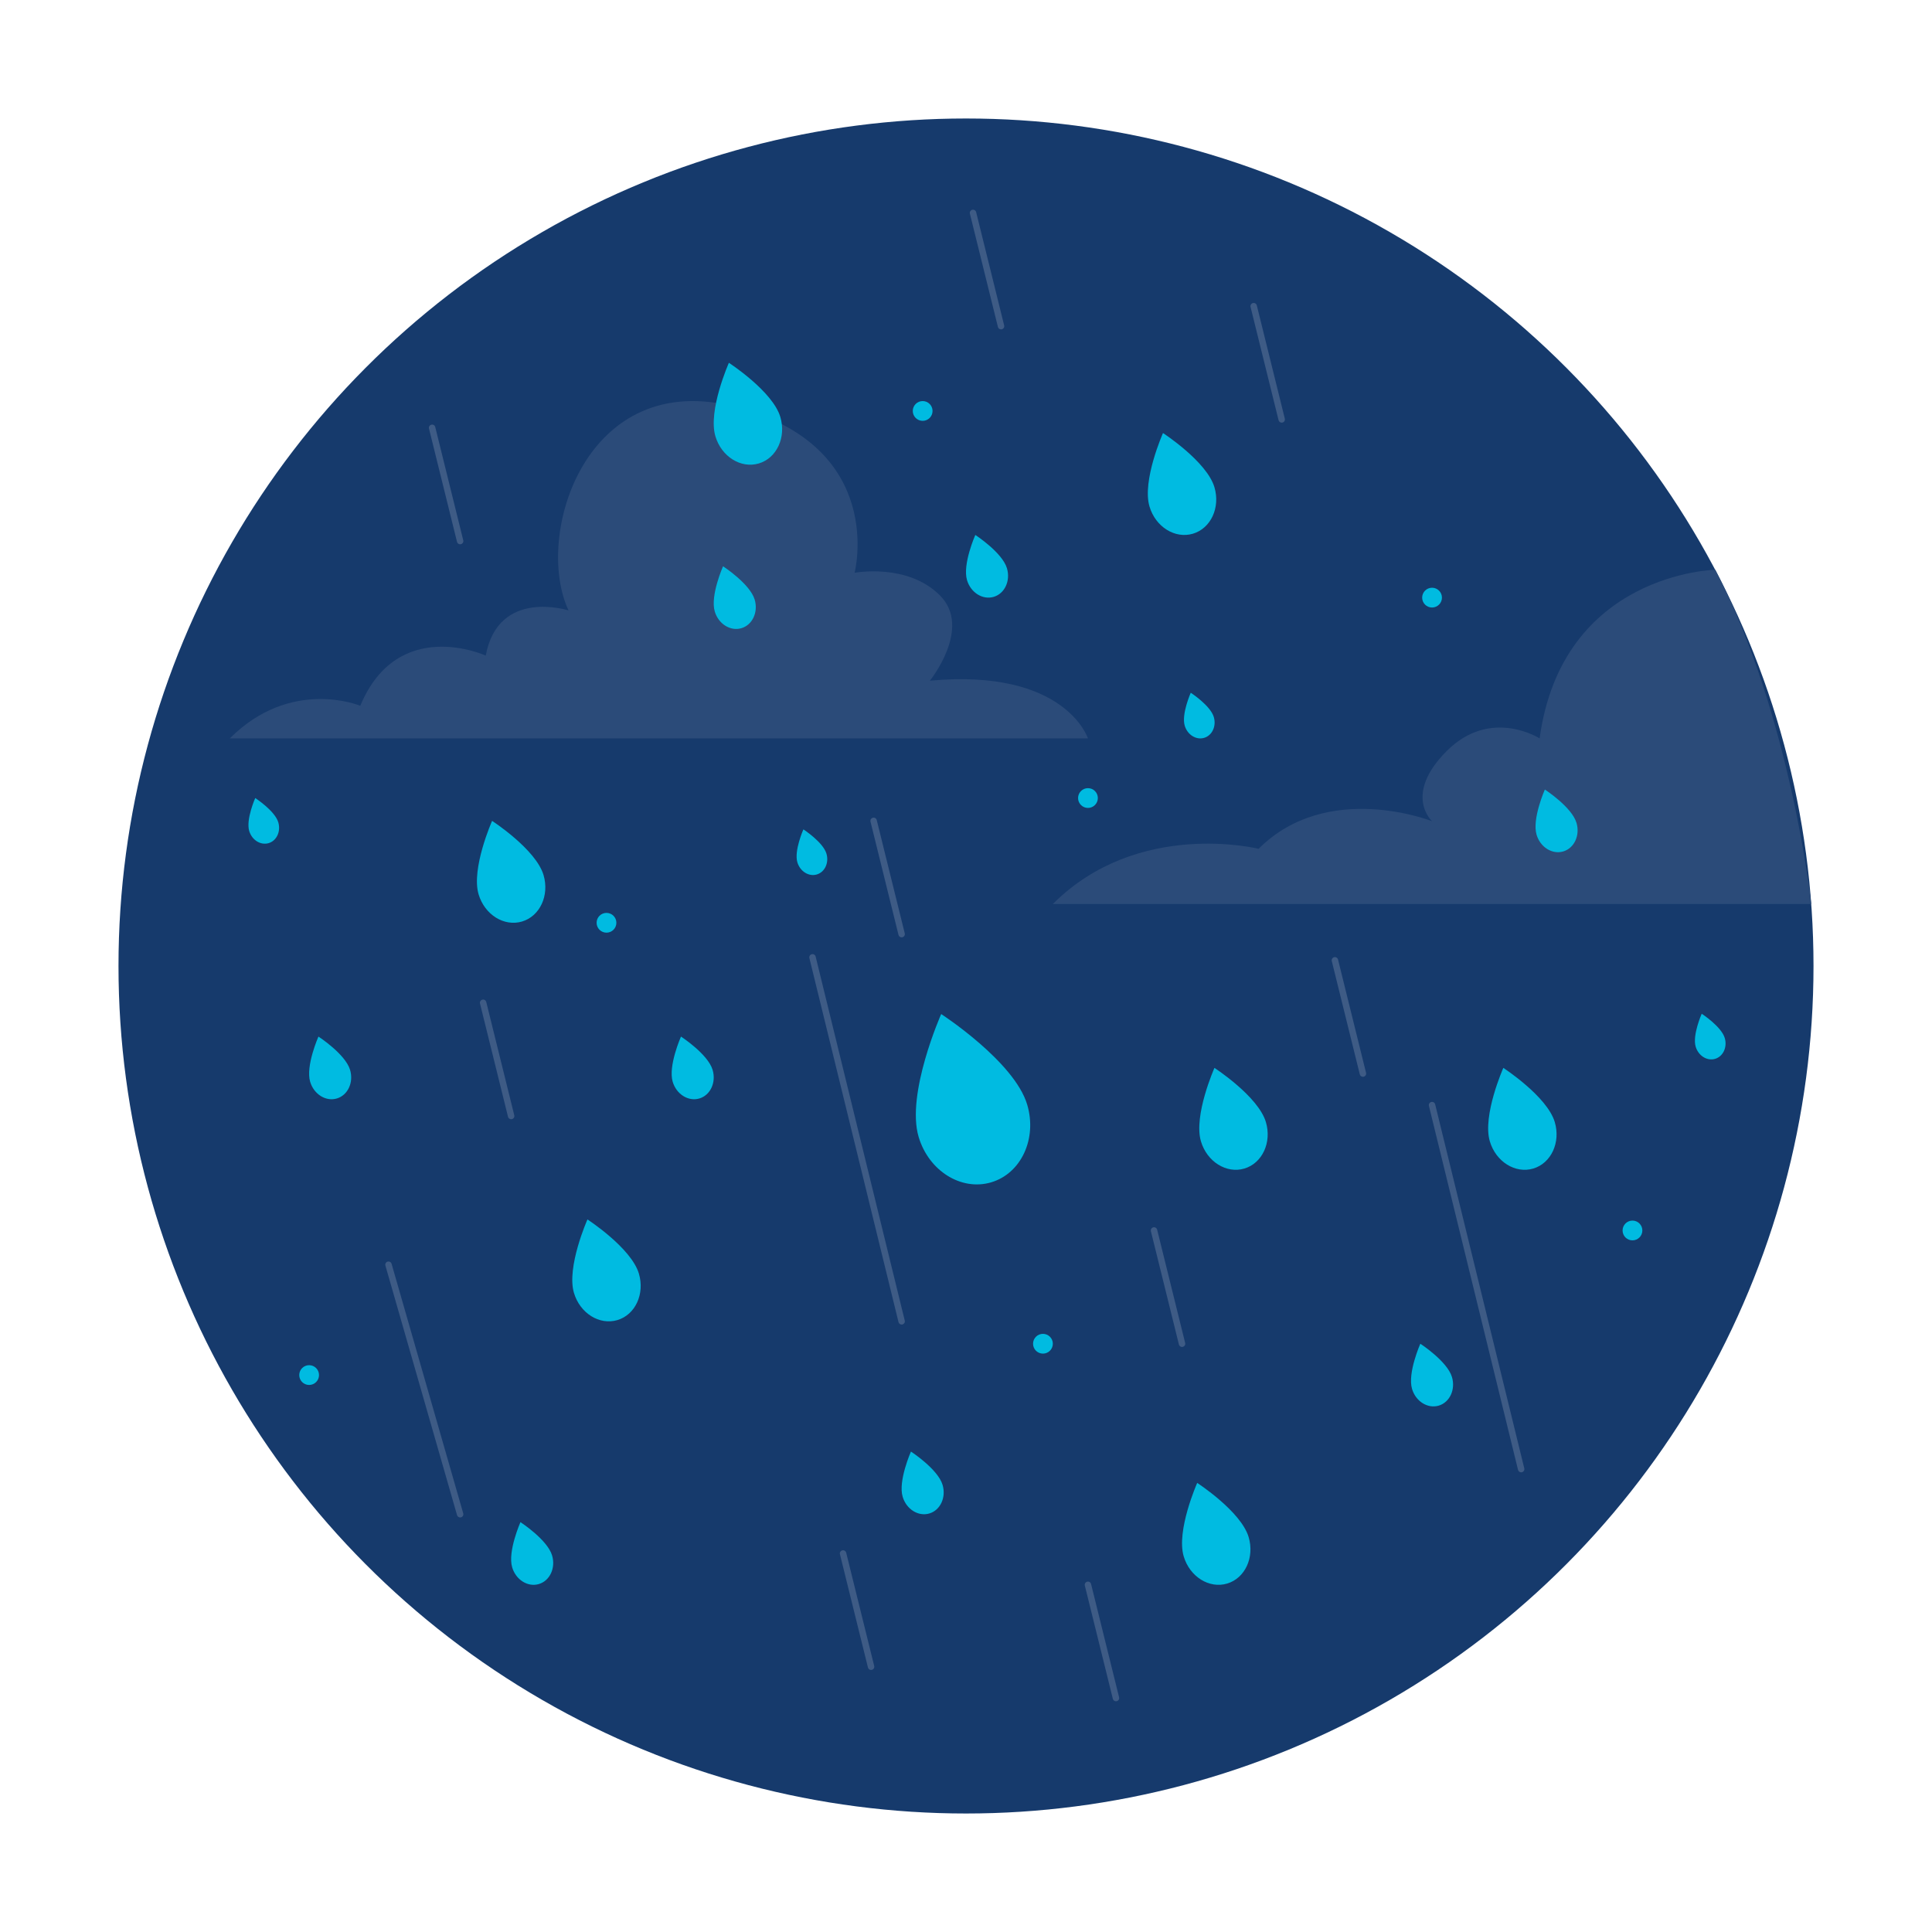 <?xml version="1.0" encoding="utf-8"?>
<!-- Generator: Adobe Illustrator 16.0.0, SVG Export Plug-In . SVG Version: 6.00 Build 0)  -->
<!DOCTYPE svg PUBLIC "-//W3C//DTD SVG 1.1 Tiny//EN" "http://www.w3.org/Graphics/SVG/1.1/DTD/svg11-tiny.dtd">
<svg version="1.1" baseProfile="tiny" id="Layer_1" xmlns="http://www.w3.org/2000/svg" xmlns:xlink="http://www.w3.org/1999/xlink"
	 x="0px" y="0px" width="300px" height="300px" viewBox="0 0 300 300" xml:space="preserve">
<g>
	<circle fill="#163A6C" cx="150" cy="150" r="131.6"/>
	<path fill="#2B4B79" d="M35.682,114.659h133.256c0,0-3.506-10.91-24.547-8.962c0,0,6.623-8.182,1.558-13.247
		s-13.247-3.507-13.247-3.507s5.066-19.481-18.312-25.716S82.827,83.1,88.282,94.788c0,0-10.909-3.508-12.857,7.013
		c0,0-13.639-6.234-19.482,7.793C55.942,109.594,45.229,105.113,35.682,114.659z"/>
	<path fill="#2B4B79" d="M163.482,140.375h117.77c0,0-3.198-29.393-14.896-51.906c0,0-23.777,0.475-27.284,26.19
		c0,0-7.597-4.87-14.416,1.948s-2.288,10.909-2.288,10.909s-16.219-6.429-26.935,4.286
		C195.433,131.803,176.73,127.127,163.482,140.375z"/>
	<path fill="#00BBE1" d="M84.401,135.877c0.938,3.157-0.558,6.389-3.342,7.217c-2.785,0.827-5.803-1.062-6.741-4.219
		c-1.19-4.003,2.095-11.41,2.095-11.41S83.212,131.874,84.401,135.877z"/>
	<path fill="#00BBE1" d="M159.503,171.526c1.569,5.277-0.933,10.681-5.587,12.064c-4.656,1.384-9.702-1.773-11.271-7.053
		c-1.99-6.692,3.502-19.076,3.502-19.076S157.514,164.833,159.503,171.526z"/>
	<path fill="#00BBE1" d="M99.207,197.766c0.938,3.157-0.558,6.389-3.342,7.217c-2.785,0.827-5.803-1.062-6.741-4.219
		c-1.19-4.003,2.095-11.41,2.095-11.41S98.018,193.763,99.207,197.766z"/>
	<path fill="#00BBE1" d="M193.889,238.678c0.938,3.157-0.558,6.389-3.342,7.217c-2.785,0.827-5.803-1.062-6.741-4.219
		c-1.19-4.003,2.095-11.41,2.095-11.41S192.699,234.675,193.889,238.678z"/>
	<path fill="#00BBE1" d="M241.424,174.235c0.938,3.157-0.558,6.389-3.342,7.217c-2.785,0.827-5.803-1.062-6.741-4.219
		c-1.19-4.003,2.095-11.41,2.095-11.41S240.234,170.232,241.424,174.235z"/>
	<path fill="#00BBE1" d="M188.577,75.657c0.938,3.157-0.558,6.389-3.342,7.217c-2.785,0.827-5.803-1.062-6.741-4.219
		c-1.19-4.003,2.095-11.41,2.095-11.41S187.388,71.654,188.577,75.657z"/>
	<path fill="#00BBE1" d="M121.17,64.748c0.938,3.157-0.558,6.389-3.342,7.217c-2.785,0.827-5.803-1.062-6.741-4.219
		c-1.19-4.003,2.095-11.41,2.095-11.41S119.98,60.745,121.17,64.748z"/>
	<path fill="#00BBE1" d="M196.567,174.235c0.938,3.157-0.558,6.389-3.342,7.217c-2.785,0.827-5.803-1.062-6.741-4.219
		c-1.19-4.003,2.095-11.41,2.095-11.41S195.378,170.232,196.567,174.235z"/>
	<path fill="#00BBE1" d="M225.461,213.827c0.577,1.941-0.343,3.929-2.055,4.438c-1.713,0.509-3.568-0.652-4.145-2.594
		c-0.732-2.461,1.287-7.017,1.287-7.017S224.73,211.366,225.461,213.827z"/>
	<path fill="#00BBE1" d="M244.798,127.772c0.577,1.941-0.343,3.929-2.055,4.438c-1.713,0.509-3.568-0.652-4.145-2.594
		c-0.732-2.461,1.287-7.017,1.287-7.017S244.067,125.312,244.798,127.772z"/>
	<path fill="#00BBE1" d="M110.655,166.132c0.577,1.941-0.343,3.929-2.055,4.438c-1.713,0.509-3.568-0.652-4.145-2.594
		c-0.732-2.461,1.287-7.017,1.287-7.017S109.925,163.671,110.655,166.132z"/>
	<path fill="#00BBE1" d="M54.361,166.132c0.577,1.941-0.343,3.929-2.055,4.438c-1.713,0.509-3.568-0.652-4.145-2.594
		c-0.732-2.461,1.287-7.017,1.287-7.017S53.631,163.671,54.361,166.132z"/>
	<path fill="#00BBE1" d="M85.729,241.532c0.577,1.941-0.343,3.929-2.055,4.438c-1.713,0.509-3.568-0.652-4.145-2.594
		c-0.732-2.461,1.287-7.017,1.287-7.017S84.999,239.071,85.729,241.532z"/>
	<path fill="#00BBE1" d="M146.364,230.573c0.577,1.941-0.343,3.929-2.055,4.438c-1.713,0.509-3.568-0.652-4.145-2.594
		c-0.732-2.461,1.287-7.017,1.287-7.017S145.634,228.112,146.364,230.573z"/>
	<path fill="#00BBE1" d="M156.359,88.241c0.577,1.941-0.343,3.929-2.055,4.438c-1.713,0.509-3.568-0.652-4.145-2.594
		c-0.732-2.461,1.287-7.017,1.287-7.017S155.629,85.78,156.359,88.241z"/>
	<path fill="#00BBE1" d="M188.479,111.339c0.42,1.414-0.25,2.862-1.497,3.233c-1.248,0.37-2.6-0.476-3.02-1.891
		c-0.534-1.793,0.938-5.111,0.938-5.111S187.947,109.546,188.479,111.339z"/>
	<path fill="#00BBE1" d="M128.331,132.554c0.42,1.414-0.25,2.862-1.497,3.233c-1.248,0.37-2.6-0.476-3.02-1.891
		c-0.534-1.793,0.938-5.111,0.938-5.111S127.799,130.761,128.331,132.554z"/>
	<path fill="#00BBE1" d="M267.82,161.183c0.42,1.414-0.25,2.862-1.497,3.233c-1.248,0.37-2.6-0.476-3.02-1.891
		c-0.534-1.793,0.938-5.111,0.938-5.111S267.288,159.39,267.82,161.183z"/>
	<path fill="#00BBE1" d="M43.213,127.688c0.42,1.414-0.25,2.862-1.497,3.233c-1.248,0.37-2.6-0.476-3.02-1.891
		c-0.534-1.793,0.938-5.111,0.938-5.111S42.681,125.896,43.213,127.688z"/>
	<path fill="#00BBE1" d="M117.187,93.106c0.577,1.941-0.343,3.929-2.055,4.438c-1.713,0.509-3.568-0.652-4.145-2.594
		c-0.732-2.461,1.287-7.017,1.287-7.017S116.456,90.646,117.187,93.106z"/>
	<path fill="#3E5B85" d="M140.005,145.551c-0.225,0-0.429-0.152-0.485-0.38l-4.349-17.586c-0.066-0.269,0.098-0.539,0.365-0.605
		c0.269-0.069,0.539,0.098,0.605,0.365l4.349,17.586c0.066,0.269-0.098,0.539-0.365,0.605
		C140.085,145.546,140.044,145.551,140.005,145.551z"/>
	<path fill="#3E5B85" d="M135.26,259.311c-0.225,0-0.429-0.152-0.485-0.38l-4.349-17.586c-0.066-0.269,0.098-0.539,0.365-0.605
		c0.268-0.067,0.538,0.098,0.605,0.365l4.349,17.586c0.066,0.269-0.098,0.539-0.365,0.605
		C135.34,259.306,135.299,259.311,135.26,259.311z"/>
	<path fill="#3E5B85" d="M183.546,209.154c-0.225,0-0.429-0.152-0.485-0.38l-4.349-17.586c-0.066-0.269,0.098-0.539,0.365-0.605
		c0.27-0.068,0.539,0.098,0.605,0.365l4.349,17.586c0.066,0.269-0.098,0.539-0.365,0.605
		C183.626,209.149,183.585,209.154,183.546,209.154z"/>
	<path fill="#3E5B85" d="M140.005,205.677c-0.226,0-0.43-0.152-0.485-0.381l-13.838-56.523c-0.066-0.269,0.099-0.539,0.366-0.604
		c0.273-0.064,0.539,0.099,0.604,0.366l13.838,56.523c0.066,0.269-0.099,0.539-0.366,0.604
		C140.084,205.672,140.044,205.677,140.005,205.677z"/>
	<path fill="#3E5B85" d="M236.205,228.623c-0.226,0-0.43-0.152-0.485-0.381l-13.838-56.523c-0.066-0.269,0.099-0.539,0.366-0.604
		c0.273-0.065,0.539,0.099,0.604,0.366l13.838,56.523c0.066,0.269-0.099,0.539-0.366,0.604
		C236.284,228.618,236.244,228.623,236.205,228.623z"/>
	<path fill="#3E5B85" d="M211.633,167.204c-0.225,0-0.429-0.152-0.485-0.38l-4.349-17.586c-0.066-0.269,0.098-0.539,0.365-0.605
		c0.267-0.068,0.538,0.098,0.605,0.365l4.349,17.586c0.066,0.269-0.098,0.539-0.365,0.605
		C211.713,167.199,211.672,167.204,211.633,167.204z"/>
	<path fill="#3E5B85" d="M173.286,264.175c-0.225,0-0.429-0.152-0.485-0.38l-4.349-17.586c-0.066-0.269,0.098-0.539,0.365-0.605
		c0.27-0.067,0.539,0.098,0.605,0.365l4.349,17.586c0.066,0.269-0.098,0.539-0.365,0.605
		C173.366,264.17,173.325,264.175,173.286,264.175z"/>
	<path fill="#3E5B85" d="M199.021,65.629c-0.225,0-0.429-0.152-0.485-0.38l-4.349-17.586c-0.066-0.269,0.098-0.539,0.365-0.605
		c0.269-0.069,0.539,0.098,0.605,0.365l4.349,17.586c0.066,0.269-0.098,0.539-0.365,0.605
		C199.102,65.624,199.061,65.629,199.021,65.629z"/>
	<path fill="#3E5B85" d="M155.44,51.147c-0.225,0-0.429-0.152-0.485-0.38l-4.349-17.586c-0.066-0.269,0.098-0.539,0.365-0.605
		s0.539,0.098,0.605,0.365l4.349,17.586c0.066,0.269-0.098,0.539-0.365,0.605C155.521,51.143,155.479,51.147,155.44,51.147z"/>
	<path fill="#3E5B85" d="M71.449,84.518c-0.225,0-0.429-0.152-0.485-0.38l-4.349-17.586c-0.066-0.269,0.098-0.539,0.365-0.605
		c0.27-0.069,0.539,0.098,0.605,0.365l4.349,17.586c0.066,0.269-0.098,0.539-0.365,0.605C71.529,84.513,71.488,84.518,71.449,84.518
		z"/>
	<path fill="#3E5B85" d="M79.37,173.796c-0.225,0-0.429-0.152-0.485-0.38l-4.349-17.586c-0.066-0.269,0.098-0.539,0.365-0.605
		c0.269-0.068,0.539,0.098,0.605,0.365l4.349,17.586c0.066,0.269-0.098,0.539-0.365,0.605
		C79.45,173.791,79.409,173.796,79.37,173.796z"/>
	<path fill="#3E5B85" d="M71.449,235.63c-0.218,0-0.418-0.143-0.48-0.362l-11.123-38.746c-0.076-0.266,0.077-0.542,0.343-0.618
		c0.262-0.079,0.542,0.077,0.618,0.343l11.123,38.746c0.076,0.266-0.077,0.542-0.343,0.618
		C71.541,235.624,71.495,235.63,71.449,235.63z"/>
	<circle fill="#00BBE1" cx="143.271" cy="63.813" r="1.535"/>
	<circle fill="#00BBE1" cx="222.368" cy="92.799" r="1.535"/>
	<circle fill="#00BBE1" cx="94.176" cy="143.288" r="1.535"/>
	<circle fill="#00BBE1" cx="48.002" cy="213.52" r="1.535"/>
	<circle fill="#00BBE1" cx="161.948" cy="208.654" r="1.535"/>
	<circle fill="#00BBE1" cx="168.938" cy="123.92" r="1.535"/>
	<circle fill="#00BBE1" cx="253.489" cy="191.068" r="1.535"/>
</g>
</svg>

